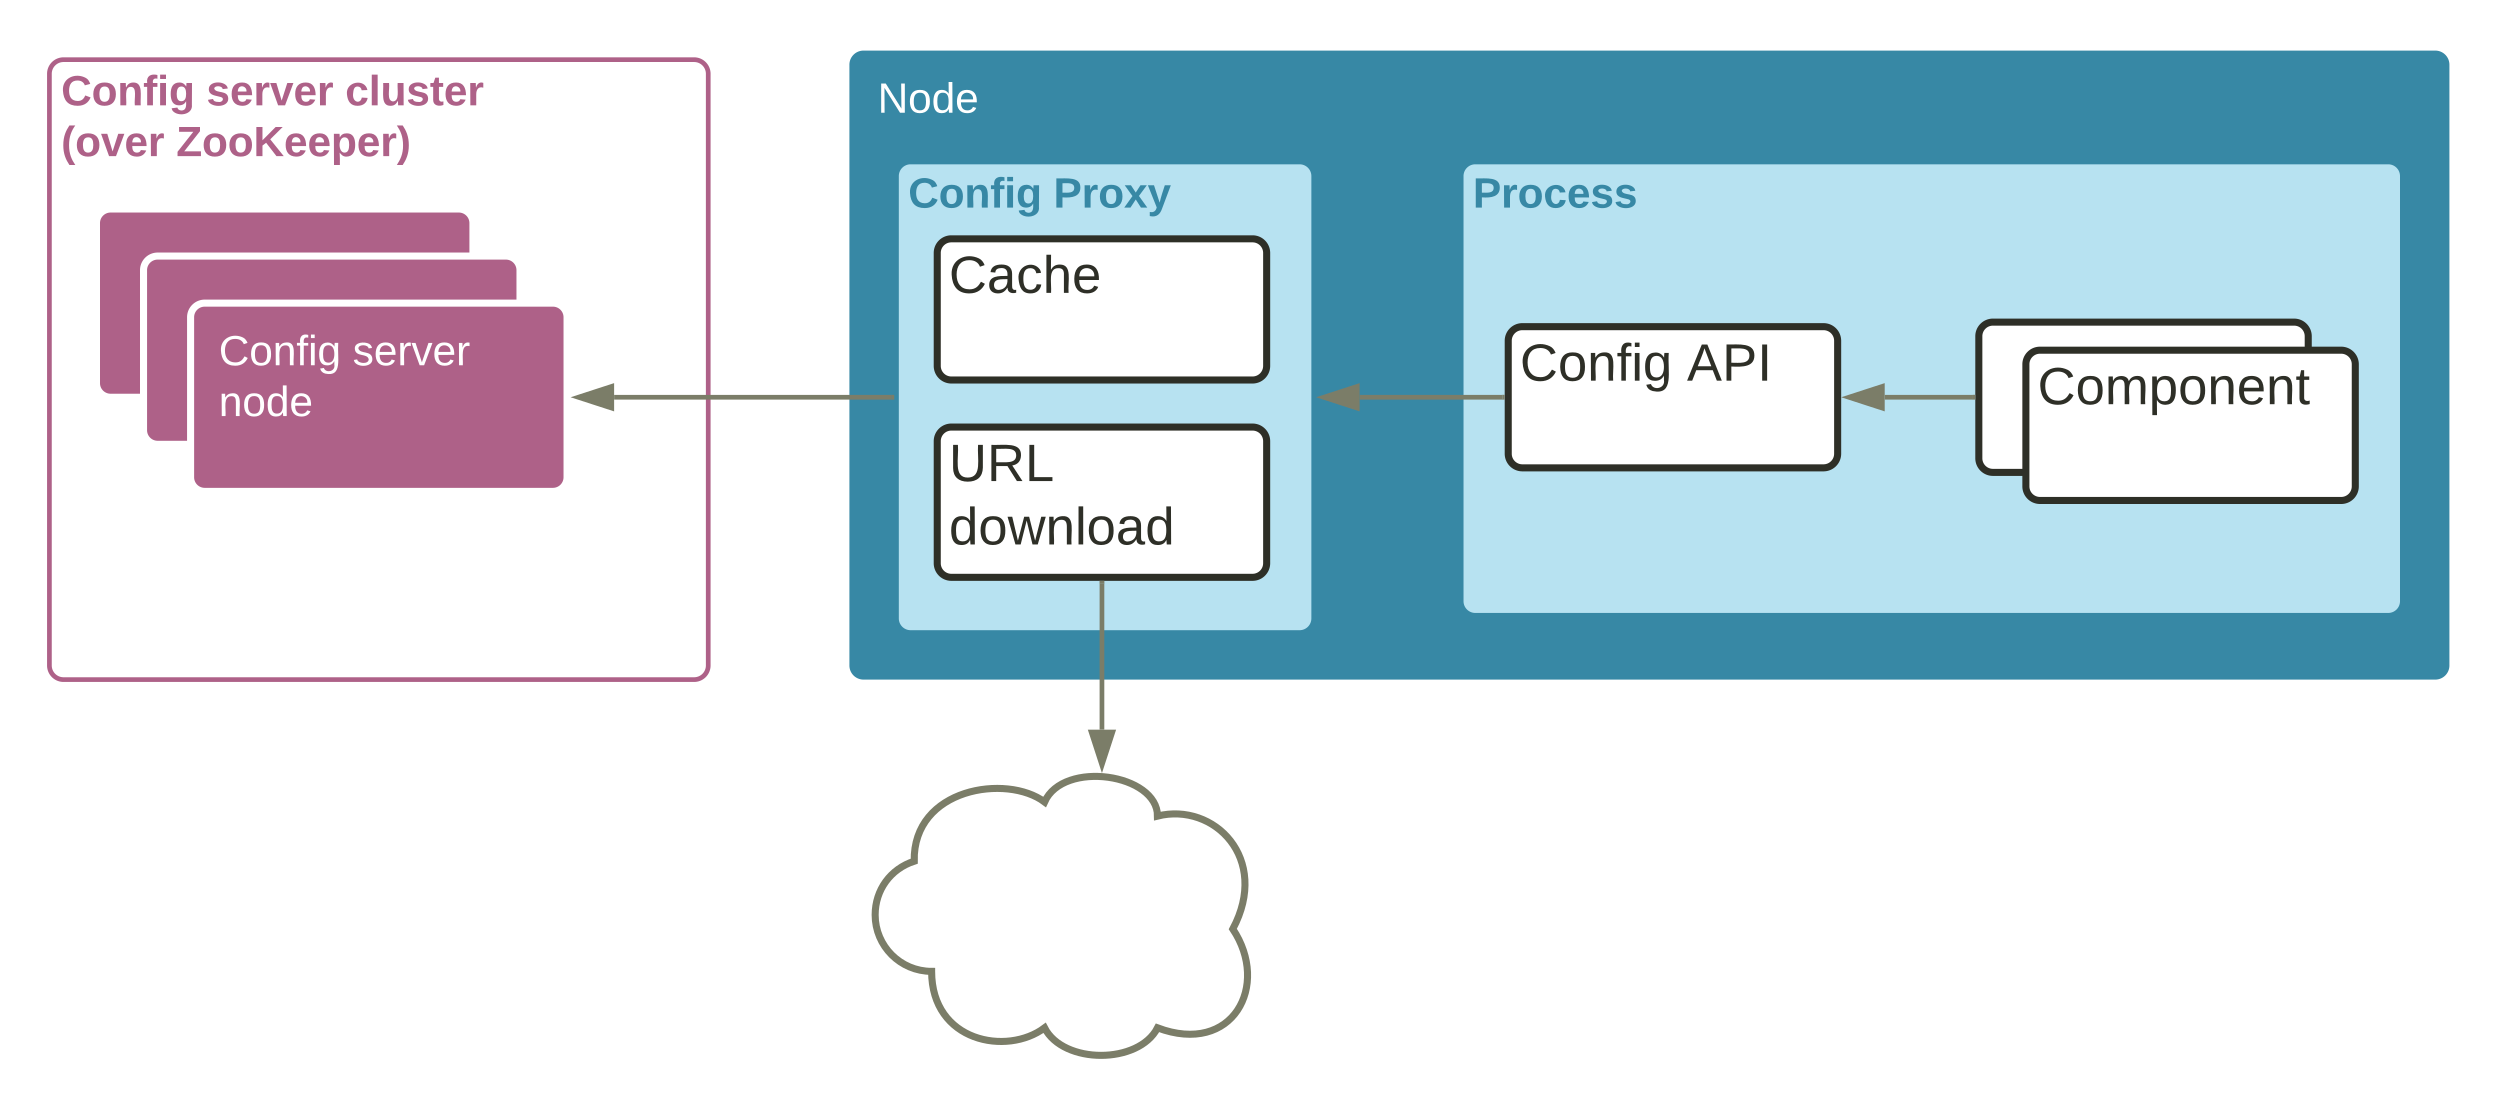 <svg xmlns="http://www.w3.org/2000/svg" xmlns:xlink="http://www.w3.org/1999/xlink" xmlns:lucid="lucid" width="1062.5" height="470.03"><g transform="translate(-239 -211.167)" lucid:page-tab-id="0_0"><path d="M0 0h1870.87v1322.84H0z" fill="#fff"/><path d="M260 242.53a6 6 0 0 1 6-6h268a6 6 0 0 1 6 6V494a6 6 0 0 1-6 6H266a6 6 0 0 1-6-6z" stroke="#ae6188" stroke-width="2" fill="#fff"/><use xlink:href="#a" transform="matrix(1,0,0,1,265,241.533) translate(0 14.4)"/><use xlink:href="#b" transform="matrix(1,0,0,1,265,241.533) translate(61.75 14.4)"/><use xlink:href="#c" transform="matrix(1,0,0,1,265,241.533) translate(120.75 14.4)"/><use xlink:href="#d" transform="matrix(1,0,0,1,265,241.533) translate(0 36)"/><use xlink:href="#e" transform="matrix(1,0,0,1,265,241.533) translate(48.9 36)"/><path d="M280 306a6 6 0 0 1 6-6h148a6 6 0 0 1 6 6v68a6 6 0 0 1-6 6H286a6 6 0 0 1-6-6z" stroke="#fff" stroke-width="3" fill="#ae6188"/><path d="M300 326a6 6 0 0 1 6-6h148a6 6 0 0 1 6 6v68a6 6 0 0 1-6 6H306a6 6 0 0 1-6-6z" stroke="#fff" stroke-width="3" fill="#ae6188"/><path d="M320 346a6 6 0 0 1 6-6h148a6 6 0 0 1 6 6v68a6 6 0 0 1-6 6H326a6 6 0 0 1-6-6z" stroke="#fff" stroke-width="3" fill="#ae6188"/><use xlink:href="#f" transform="matrix(1,0,0,1,332,352) translate(0 14.4)"/><use xlink:href="#g" transform="matrix(1,0,0,1,332,352) translate(56.9 14.4)"/><use xlink:href="#h" transform="matrix(1,0,0,1,332,352) translate(0 36)"/><path d="M600 238.67a6 6 0 0 1 6-6h668a6 6 0 0 1 6 6V494a6 6 0 0 1-6 6H606a6 6 0 0 1-6-6z" stroke="#000" stroke-opacity="0" stroke-width="3" fill="#3788a5"/><use xlink:href="#i" transform="matrix(1,0,0,1,612,244.667) translate(0 14.4)"/><path d="M620 286a6 6 0 0 1 6-6h165.33a6 6 0 0 1 6 6v188a6 6 0 0 1-6 6H626a6 6 0 0 1-6-6z" stroke="#3788a5" stroke-width="2" fill="#b7e2f1"/><use xlink:href="#j" transform="matrix(1,0,0,1,625,285) translate(0 14.4)"/><use xlink:href="#k" transform="matrix(1,0,0,1,625,285) translate(61.75 14.4)"/><path d="M637.33 318.67a6 6 0 0 1 6-6h128a6 6 0 0 1 6 6v48a6 6 0 0 1-6 6h-128a6 6 0 0 1-6-6z" stroke="#2e2f27" stroke-width="3" fill="#fff"/><use xlink:href="#l" transform="matrix(1,0,0,1,642.333,317.667) translate(0 17.956)"/><path d="M637.33 398.67a6 6 0 0 1 6-6h128a6 6 0 0 1 6 6v51.86a6 6 0 0 1-6 6h-128a6 6 0 0 1-6-6z" stroke="#2e2f27" stroke-width="3" fill="#fff"/><use xlink:href="#m" transform="matrix(1,0,0,1,642.333,397.667) translate(0 17.956)"/><use xlink:href="#n" transform="matrix(1,0,0,1,642.333,397.667) translate(0 44.889)"/><path d="M860 286a6 6 0 0 1 6-6h388a6 6 0 0 1 6 6v180.67a6 6 0 0 1-6 6H866a6 6 0 0 1-6-6z" stroke="#3788a5" stroke-width="2" fill="#b7e2f1"/><use xlink:href="#o" transform="matrix(1,0,0,1,865,285) translate(0 14.4)"/><path d="M880 356a6 6 0 0 1 6-6h128a6 6 0 0 1 6 6v48a6 6 0 0 1-6 6H886a6 6 0 0 1-6-6z" stroke="#2e2f27" stroke-width="3" fill="#fff"/><use xlink:href="#p" transform="matrix(1,0,0,1,885,355) translate(0 17.956)"/><use xlink:href="#q" transform="matrix(1,0,0,1,885,355) translate(70.949 17.956)"/><path d="M1080 354.07a6 6 0 0 1 6-6h128a6 6 0 0 1 6 6v51.86a6 6 0 0 1-6 6h-128a6 6 0 0 1-6-6z" stroke="#2e2f27" stroke-width="3" fill="#fff"/><path d="M1100 366a6 6 0 0 1 6-6h128a6 6 0 0 1 6 6v51.87a6 6 0 0 1-6 6h-128a6 6 0 0 1-6-6z" stroke="#2e2f27" stroke-width="3" fill="#fff"/><use xlink:href="#r" transform="matrix(1,0,0,1,1105,365) translate(0 17.956)"/><path d="M1077.5 380H1040" stroke="#7b7d68" stroke-width="2" fill="none"/><path d="M1078.5 381h-1.03v-2h1.03z" stroke="#7b7d68" stroke-width=".05" fill="#7b7d68"/><path d="M1024.74 380l14.26-4.63v9.26z" stroke="#7b7d68" stroke-width="2" fill="#7b7d68"/><path d="M877.5 380h-60.66" stroke="#7b7d68" stroke-width="2" fill="none"/><path d="M878.5 381h-1.03v-2h1.03z" stroke="#7b7d68" stroke-width=".05" fill="#7b7d68"/><path d="M801.57 380l14.26-4.63v9.26z" stroke="#7b7d68" stroke-width="2" fill="#7b7d68"/><path d="M618 380H500" stroke="#7b7d68" stroke-width="2" fill="none"/><path d="M619 381h-1.03v-2H619z" stroke="#7b7d68" stroke-width=".05" fill="#7b7d68"/><path d="M484.74 380l14.26-4.63v9.26z" stroke="#7b7d68" stroke-width="2" fill="#7b7d68"/><path d="M707.33 459.03v62.24" stroke="#7b7d68" stroke-width="2" fill="none"/><path d="M708.33 459.06h-2v-1.03h2z" stroke="#7b7d68" stroke-width=".05" fill="#7b7d68"/><path d="M707.33 536.53l-4.63-14.26h9.27z" stroke="#7b7d68" stroke-width="2" fill="#7b7d68"/><path d="M634.94 624c-13.25 0-24-10.75-24-24 0-10.6 6.5-19.55 16.6-22.83-.6-31.17 39.4-37.17 55.4-25.17 8-18 48-12 48 6 24-6 48 18 32 48 16 24 0 54-32 42-8 15.6-40 15.6-48 0-16 12-48 6-48-24z" stroke="#7b7d68" stroke-width="3" fill="#fff"/><defs><path fill="#ae6188" d="M67-125c0 53 21 87 73 88 37 1 54-22 65-47l45 17C233-25 199 4 140 4 58 4 20-42 15-125 8-235 124-281 211-232c18 10 29 29 36 50l-46 12c-8-25-30-41-62-41-52 0-71 34-72 86" id="s"/><path fill="#ae6188" d="M110-194c64 0 96 36 96 99 0 64-35 99-97 99-61 0-95-36-95-99 0-62 34-99 96-99zm-1 164c35 0 45-28 45-65 0-40-10-65-43-65-34 0-45 26-45 65 0 36 10 65 43 65" id="t"/><path fill="#ae6188" d="M135-194c87-1 58 113 63 194h-50c-7-57 23-157-34-157-59 0-34 97-39 157H25l-1-190h47c2 12-1 28 3 38 12-26 28-41 61-42" id="u"/><path fill="#ae6188" d="M121-226c-27-7-43 5-38 36h38v33H83V0H34v-157H6v-33h28c-9-59 32-81 87-68v32" id="v"/><path fill="#ae6188" d="M25-224v-37h50v37H25zM25 0v-190h50V0H25" id="w"/><path fill="#ae6188" d="M195-6C206 82 75 100 31 46c-4-6-6-13-8-21l49-6c3 16 16 24 34 25 40 0 42-37 40-79-11 22-30 35-61 35-53 0-70-43-70-97 0-56 18-96 73-97 30 0 46 14 59 34l2-30h47zm-90-29c32 0 41-27 41-63 0-35-9-62-40-62-32 0-39 29-40 63 0 36 9 62 39 62" id="x"/><g id="a"><use transform="matrix(0.05,0,0,0.05,0,0)" xlink:href="#s"/><use transform="matrix(0.05,0,0,0.05,12.95,0)" xlink:href="#t"/><use transform="matrix(0.05,0,0,0.05,23.9,0)" xlink:href="#u"/><use transform="matrix(0.05,0,0,0.05,34.85,0)" xlink:href="#v"/><use transform="matrix(0.05,0,0,0.05,40.8,0)" xlink:href="#w"/><use transform="matrix(0.05,0,0,0.05,45.8,0)" xlink:href="#x"/></g><path fill="#ae6188" d="M137-138c1-29-70-34-71-4 15 46 118 7 119 86 1 83-164 76-172 9l43-7c4 19 20 25 44 25 33 8 57-30 24-41C81-84 22-81 20-136c-2-80 154-74 161-7" id="y"/><path fill="#ae6188" d="M185-48c-13 30-37 53-82 52C43 2 14-33 14-96s30-98 90-98c62 0 83 45 84 108H66c0 31 8 55 39 56 18 0 30-7 34-22zm-45-69c5-46-57-63-70-21-2 6-4 13-4 21h74" id="z"/><path fill="#ae6188" d="M135-150c-39-12-60 13-60 57V0H25l-1-190h47c2 13-1 29 3 40 6-28 27-53 61-41v41" id="A"/><path fill="#ae6188" d="M128 0H69L1-190h53L99-40l48-150h52" id="B"/><g id="b"><use transform="matrix(0.05,0,0,0.05,0,0)" xlink:href="#y"/><use transform="matrix(0.05,0,0,0.05,10,0)" xlink:href="#z"/><use transform="matrix(0.05,0,0,0.05,20,0)" xlink:href="#A"/><use transform="matrix(0.05,0,0,0.05,27,0)" xlink:href="#B"/><use transform="matrix(0.05,0,0,0.05,37,0)" xlink:href="#z"/><use transform="matrix(0.05,0,0,0.05,47,0)" xlink:href="#A"/></g><path fill="#ae6188" d="M190-63c-7 42-38 67-86 67-59 0-84-38-90-98-12-110 154-137 174-36l-49 2c-2-19-15-32-35-32-30 0-35 28-38 64-6 74 65 87 74 30" id="C"/><path fill="#ae6188" d="M25 0v-261h50V0H25" id="D"/><path fill="#ae6188" d="M85 4C-2 5 27-109 22-190h50c7 57-23 150 33 157 60-5 35-97 40-157h50l1 190h-47c-2-12 1-28-3-38-12 25-28 42-61 42" id="E"/><path fill="#ae6188" d="M115-3C79 11 28 4 28-45v-112H4v-33h27l15-45h31v45h36v33H77v99c-1 23 16 31 38 25v30" id="F"/><g id="c"><use transform="matrix(0.05,0,0,0.05,0,0)" xlink:href="#C"/><use transform="matrix(0.05,0,0,0.05,10,0)" xlink:href="#D"/><use transform="matrix(0.05,0,0,0.05,15,0)" xlink:href="#E"/><use transform="matrix(0.05,0,0,0.05,25.95,0)" xlink:href="#y"/><use transform="matrix(0.05,0,0,0.05,35.95,0)" xlink:href="#F"/><use transform="matrix(0.05,0,0,0.05,41.9,0)" xlink:href="#z"/><use transform="matrix(0.05,0,0,0.05,51.9,0)" xlink:href="#A"/></g><path fill="#ae6188" d="M67-93c0 74 22 123 53 168H70C40 30 18-18 18-93s22-123 52-168h50c-32 44-53 94-53 168" id="G"/><g id="d"><use transform="matrix(0.05,0,0,0.05,0,0)" xlink:href="#G"/><use transform="matrix(0.05,0,0,0.05,5.95,0)" xlink:href="#t"/><use transform="matrix(0.05,0,0,0.05,16.9,0)" xlink:href="#B"/><use transform="matrix(0.05,0,0,0.05,26.9,0)" xlink:href="#z"/><use transform="matrix(0.05,0,0,0.05,36.9,0)" xlink:href="#A"/></g><path fill="#ae6188" d="M210 0H11v-37l134-170H24v-41h178v36L68-41h142V0" id="H"/><path fill="#ae6188" d="M195 0l-88-114-31 24V0H24v-248h52v113l112-113h60L142-143 257 0h-62" id="I"/><path fill="#ae6188" d="M135-194c53 0 70 44 70 98 0 56-19 98-73 100-31 1-45-17-59-34 3 33 2 69 2 105H25l-1-265h48c2 10 0 23 3 31 11-24 29-35 60-35zM114-30c33 0 39-31 40-66 0-38-9-64-40-64-56 0-55 130 0 130" id="J"/><path fill="#ae6188" d="M102-93c0 74-22 123-52 168H0C30 29 54-18 53-93c0-74-22-123-53-168h50c30 45 52 94 52 168" id="K"/><g id="e"><use transform="matrix(0.05,0,0,0.05,0,0)" xlink:href="#H"/><use transform="matrix(0.05,0,0,0.05,10.95,0)" xlink:href="#t"/><use transform="matrix(0.05,0,0,0.05,21.9,0)" xlink:href="#t"/><use transform="matrix(0.05,0,0,0.05,32.85,0)" xlink:href="#I"/><use transform="matrix(0.05,0,0,0.05,45.8,0)" xlink:href="#z"/><use transform="matrix(0.05,0,0,0.05,55.8,0)" xlink:href="#z"/><use transform="matrix(0.05,0,0,0.05,65.8,0)" xlink:href="#J"/><use transform="matrix(0.05,0,0,0.05,76.75,0)" xlink:href="#z"/><use transform="matrix(0.05,0,0,0.05,86.75,0)" xlink:href="#A"/><use transform="matrix(0.05,0,0,0.05,93.75,0)" xlink:href="#K"/></g><path fill="#fff" d="M212-179c-10-28-35-45-73-45-59 0-87 40-87 99 0 60 29 101 89 101 43 0 62-24 78-52l27 14C228-24 195 4 139 4 59 4 22-46 18-125c-6-104 99-153 187-111 19 9 31 26 39 46" id="L"/><path fill="#fff" d="M100-194c62-1 85 37 85 99 1 63-27 99-86 99S16-35 15-95c0-66 28-99 85-99zM99-20c44 1 53-31 53-75 0-43-8-75-51-75s-53 32-53 75 10 74 51 75" id="M"/><path fill="#fff" d="M117-194c89-4 53 116 60 194h-32v-121c0-31-8-49-39-48C34-167 62-67 57 0H25l-1-190h30c1 10-1 24 2 32 11-22 29-35 61-36" id="N"/><path fill="#fff" d="M101-234c-31-9-42 10-38 44h38v23H63V0H32v-167H5v-23h27c-7-52 17-82 69-68v24" id="O"/><path fill="#fff" d="M24-231v-30h32v30H24zM24 0v-190h32V0H24" id="P"/><path fill="#fff" d="M177-190C167-65 218 103 67 71c-23-6-38-20-44-43l32-5c15 47 100 32 89-28v-30C133-14 115 1 83 1 29 1 15-40 15-95c0-56 16-97 71-98 29-1 48 16 59 35 1-10 0-23 2-32h30zM94-22c36 0 50-32 50-73 0-42-14-75-50-75-39 0-46 34-46 75s6 73 46 73" id="Q"/><g id="f"><use transform="matrix(0.05,0,0,0.05,0,0)" xlink:href="#L"/><use transform="matrix(0.05,0,0,0.05,12.95,0)" xlink:href="#M"/><use transform="matrix(0.05,0,0,0.05,22.95,0)" xlink:href="#N"/><use transform="matrix(0.05,0,0,0.05,32.95,0)" xlink:href="#O"/><use transform="matrix(0.05,0,0,0.05,37.95,0)" xlink:href="#P"/><use transform="matrix(0.05,0,0,0.05,41.9,0)" xlink:href="#Q"/></g><path fill="#fff" d="M135-143c-3-34-86-38-87 0 15 53 115 12 119 90S17 21 10-45l28-5c4 36 97 45 98 0-10-56-113-15-118-90-4-57 82-63 122-42 12 7 21 19 24 35" id="R"/><path fill="#fff" d="M100-194c63 0 86 42 84 106H49c0 40 14 67 53 68 26 1 43-12 49-29l28 8c-11 28-37 45-77 45C44 4 14-33 15-96c1-61 26-98 85-98zm52 81c6-60-76-77-97-28-3 7-6 17-6 28h103" id="S"/><path fill="#fff" d="M114-163C36-179 61-72 57 0H25l-1-190h30c1 12-1 29 2 39 6-27 23-49 58-41v29" id="T"/><path fill="#fff" d="M108 0H70L1-190h34L89-25l56-165h34" id="U"/><g id="g"><use transform="matrix(0.05,0,0,0.05,0,0)" xlink:href="#R"/><use transform="matrix(0.05,0,0,0.05,9,0)" xlink:href="#S"/><use transform="matrix(0.05,0,0,0.05,19,0)" xlink:href="#T"/><use transform="matrix(0.05,0,0,0.05,24.95,0)" xlink:href="#U"/><use transform="matrix(0.05,0,0,0.05,33.95,0)" xlink:href="#S"/><use transform="matrix(0.05,0,0,0.05,43.95,0)" xlink:href="#T"/></g><path fill="#fff" d="M85-194c31 0 48 13 60 33l-1-100h32l1 261h-30c-2-10 0-23-3-31C134-8 116 4 85 4 32 4 16-35 15-94c0-66 23-100 70-100zm9 24c-40 0-46 34-46 75 0 40 6 74 45 74 42 0 51-32 51-76 0-42-9-74-50-73" id="V"/><g id="h"><use transform="matrix(0.05,0,0,0.05,0,0)" xlink:href="#N"/><use transform="matrix(0.05,0,0,0.05,10,0)" xlink:href="#M"/><use transform="matrix(0.05,0,0,0.05,20,0)" xlink:href="#V"/><use transform="matrix(0.05,0,0,0.05,30,0)" xlink:href="#S"/></g><path fill="#fff" d="M190 0L58-211 59 0H30v-248h39L202-35l-2-213h31V0h-41" id="W"/><g id="i"><use transform="matrix(0.05,0,0,0.05,0,0)" xlink:href="#W"/><use transform="matrix(0.05,0,0,0.05,12.95,0)" xlink:href="#M"/><use transform="matrix(0.05,0,0,0.05,22.95,0)" xlink:href="#V"/><use transform="matrix(0.05,0,0,0.05,32.95,0)" xlink:href="#S"/></g><path fill="#3788a5" d="M67-125c0 53 21 87 73 88 37 1 54-22 65-47l45 17C233-25 199 4 140 4 58 4 20-42 15-125 8-235 124-281 211-232c18 10 29 29 36 50l-46 12c-8-25-30-41-62-41-52 0-71 34-72 86" id="X"/><path fill="#3788a5" d="M110-194c64 0 96 36 96 99 0 64-35 99-97 99-61 0-95-36-95-99 0-62 34-99 96-99zm-1 164c35 0 45-28 45-65 0-40-10-65-43-65-34 0-45 26-45 65 0 36 10 65 43 65" id="Y"/><path fill="#3788a5" d="M135-194c87-1 58 113 63 194h-50c-7-57 23-157-34-157-59 0-34 97-39 157H25l-1-190h47c2 12-1 28 3 38 12-26 28-41 61-42" id="Z"/><path fill="#3788a5" d="M121-226c-27-7-43 5-38 36h38v33H83V0H34v-157H6v-33h28c-9-59 32-81 87-68v32" id="aa"/><path fill="#3788a5" d="M25-224v-37h50v37H25zM25 0v-190h50V0H25" id="ab"/><path fill="#3788a5" d="M195-6C206 82 75 100 31 46c-4-6-6-13-8-21l49-6c3 16 16 24 34 25 40 0 42-37 40-79-11 22-30 35-61 35-53 0-70-43-70-97 0-56 18-96 73-97 30 0 46 14 59 34l2-30h47zm-90-29c32 0 41-27 41-63 0-35-9-62-40-62-32 0-39 29-40 63 0 36 9 62 39 62" id="ac"/><g id="j"><use transform="matrix(0.05,0,0,0.05,0,0)" xlink:href="#X"/><use transform="matrix(0.05,0,0,0.05,12.95,0)" xlink:href="#Y"/><use transform="matrix(0.05,0,0,0.05,23.9,0)" xlink:href="#Z"/><use transform="matrix(0.05,0,0,0.05,34.85,0)" xlink:href="#aa"/><use transform="matrix(0.05,0,0,0.05,40.8,0)" xlink:href="#ab"/><use transform="matrix(0.05,0,0,0.05,45.8,0)" xlink:href="#ac"/></g><path fill="#3788a5" d="M24-248c93 1 206-16 204 79-1 75-69 88-152 82V0H24v-248zm52 121c47 0 100 7 100-41 0-47-54-39-100-39v80" id="ad"/><path fill="#3788a5" d="M135-150c-39-12-60 13-60 57V0H25l-1-190h47c2 13-1 29 3 40 6-28 27-53 61-41v41" id="ae"/><path fill="#3788a5" d="M144 0l-44-69L55 0H2l70-98-66-92h53l41 62 40-62h54l-67 91 71 99h-54" id="af"/><path fill="#3788a5" d="M123 10C108 53 80 86 19 72V37c35 8 53-11 59-39L3-190h52l48 148c12-52 28-100 44-148h51" id="ag"/><g id="k"><use transform="matrix(0.05,0,0,0.05,0,0)" xlink:href="#ad"/><use transform="matrix(0.05,0,0,0.05,12,0)" xlink:href="#ae"/><use transform="matrix(0.05,0,0,0.05,19,0)" xlink:href="#Y"/><use transform="matrix(0.05,0,0,0.05,29.95,0)" xlink:href="#af"/><use transform="matrix(0.05,0,0,0.05,39.95,0)" xlink:href="#ag"/></g><path fill="#2e2f27" d="M212-179c-10-28-35-45-73-45-59 0-87 40-87 99 0 60 29 101 89 101 43 0 62-24 78-52l27 14C228-24 195 4 139 4 59 4 22-46 18-125c-6-104 99-153 187-111 19 9 31 26 39 46" id="ah"/><path fill="#2e2f27" d="M141-36C126-15 110 5 73 4 37 3 15-17 15-53c-1-64 63-63 125-63 3-35-9-54-41-54-24 1-41 7-42 31l-33-3c5-37 33-52 76-52 45 0 72 20 72 64v82c-1 20 7 32 28 27v20c-31 9-61-2-59-35zM48-53c0 20 12 33 32 33 41-3 63-29 60-74-43 2-92-5-92 41" id="ai"/><path fill="#2e2f27" d="M96-169c-40 0-48 33-48 73s9 75 48 75c24 0 41-14 43-38l32 2c-6 37-31 61-74 61-59 0-76-41-82-99-10-93 101-131 147-64 4 7 5 14 7 22l-32 3c-4-21-16-35-41-35" id="aj"/><path fill="#2e2f27" d="M106-169C34-169 62-67 57 0H25v-261h32l-1 103c12-21 28-36 61-36 89 0 53 116 60 194h-32v-121c2-32-8-49-39-48" id="ak"/><path fill="#2e2f27" d="M100-194c63 0 86 42 84 106H49c0 40 14 67 53 68 26 1 43-12 49-29l28 8c-11 28-37 45-77 45C44 4 14-33 15-96c1-61 26-98 85-98zm52 81c6-60-76-77-97-28-3 7-6 17-6 28h103" id="al"/><g id="l"><use transform="matrix(0.062,0,0,0.062,0,0)" xlink:href="#ah"/><use transform="matrix(0.062,0,0,0.062,16.148,0)" xlink:href="#ai"/><use transform="matrix(0.062,0,0,0.062,28.617,0)" xlink:href="#aj"/><use transform="matrix(0.062,0,0,0.062,39.839,0)" xlink:href="#ak"/><use transform="matrix(0.062,0,0,0.062,52.308,0)" xlink:href="#al"/></g><path fill="#2e2f27" d="M232-93c-1 65-40 97-104 97C67 4 28-28 28-90v-158h33c8 89-33 224 67 224 102 0 64-133 71-224h33v155" id="am"/><path fill="#2e2f27" d="M233-177c-1 41-23 64-60 70L243 0h-38l-65-103H63V0H30v-248c88 3 205-21 203 71zM63-129c60-2 137 13 137-47 0-61-80-42-137-45v92" id="an"/><path fill="#2e2f27" d="M30 0v-248h33v221h125V0H30" id="ao"/><g id="m"><use transform="matrix(0.062,0,0,0.062,0,0)" xlink:href="#am"/><use transform="matrix(0.062,0,0,0.062,16.148,0)" xlink:href="#an"/><use transform="matrix(0.062,0,0,0.062,32.295,0)" xlink:href="#ao"/></g><path fill="#2e2f27" d="M85-194c31 0 48 13 60 33l-1-100h32l1 261h-30c-2-10 0-23-3-31C134-8 116 4 85 4 32 4 16-35 15-94c0-66 23-100 70-100zm9 24c-40 0-46 34-46 75 0 40 6 74 45 74 42 0 51-32 51-76 0-42-9-74-50-73" id="ap"/><path fill="#2e2f27" d="M100-194c62-1 85 37 85 99 1 63-27 99-86 99S16-35 15-95c0-66 28-99 85-99zM99-20c44 1 53-31 53-75 0-43-8-75-51-75s-53 32-53 75 10 74 51 75" id="aq"/><path fill="#2e2f27" d="M206 0h-36l-40-164L89 0H53L-1-190h32L70-26l43-164h34l41 164 42-164h31" id="ar"/><path fill="#2e2f27" d="M117-194c89-4 53 116 60 194h-32v-121c0-31-8-49-39-48C34-167 62-67 57 0H25l-1-190h30c1 10-1 24 2 32 11-22 29-35 61-36" id="as"/><path fill="#2e2f27" d="M24 0v-261h32V0H24" id="at"/><g id="n"><use transform="matrix(0.062,0,0,0.062,0,0)" xlink:href="#ap"/><use transform="matrix(0.062,0,0,0.062,12.469,0)" xlink:href="#aq"/><use transform="matrix(0.062,0,0,0.062,24.938,0)" xlink:href="#ar"/><use transform="matrix(0.062,0,0,0.062,41.086,0)" xlink:href="#as"/><use transform="matrix(0.062,0,0,0.062,53.555,0)" xlink:href="#at"/><use transform="matrix(0.062,0,0,0.062,58.48,0)" xlink:href="#aq"/><use transform="matrix(0.062,0,0,0.062,70.949,0)" xlink:href="#ai"/><use transform="matrix(0.062,0,0,0.062,83.419,0)" xlink:href="#ap"/></g><path fill="#3788a5" d="M190-63c-7 42-38 67-86 67-59 0-84-38-90-98-12-110 154-137 174-36l-49 2c-2-19-15-32-35-32-30 0-35 28-38 64-6 74 65 87 74 30" id="au"/><path fill="#3788a5" d="M185-48c-13 30-37 53-82 52C43 2 14-33 14-96s30-98 90-98c62 0 83 45 84 108H66c0 31 8 55 39 56 18 0 30-7 34-22zm-45-69c5-46-57-63-70-21-2 6-4 13-4 21h74" id="av"/><path fill="#3788a5" d="M137-138c1-29-70-34-71-4 15 46 118 7 119 86 1 83-164 76-172 9l43-7c4 19 20 25 44 25 33 8 57-30 24-41C81-84 22-81 20-136c-2-80 154-74 161-7" id="aw"/><g id="o"><use transform="matrix(0.05,0,0,0.05,0,0)" xlink:href="#ad"/><use transform="matrix(0.05,0,0,0.05,12,0)" xlink:href="#ae"/><use transform="matrix(0.05,0,0,0.05,19,0)" xlink:href="#Y"/><use transform="matrix(0.05,0,0,0.05,29.95,0)" xlink:href="#au"/><use transform="matrix(0.05,0,0,0.05,39.95,0)" xlink:href="#av"/><use transform="matrix(0.05,0,0,0.05,49.95,0)" xlink:href="#aw"/><use transform="matrix(0.05,0,0,0.05,59.95,0)" xlink:href="#aw"/></g><path fill="#2e2f27" d="M101-234c-31-9-42 10-38 44h38v23H63V0H32v-167H5v-23h27c-7-52 17-82 69-68v24" id="ax"/><path fill="#2e2f27" d="M24-231v-30h32v30H24zM24 0v-190h32V0H24" id="ay"/><path fill="#2e2f27" d="M177-190C167-65 218 103 67 71c-23-6-38-20-44-43l32-5c15 47 100 32 89-28v-30C133-14 115 1 83 1 29 1 15-40 15-95c0-56 16-97 71-98 29-1 48 16 59 35 1-10 0-23 2-32h30zM94-22c36 0 50-32 50-73 0-42-14-75-50-75-39 0-46 34-46 75s6 73 46 73" id="az"/><g id="p"><use transform="matrix(0.062,0,0,0.062,0,0)" xlink:href="#ah"/><use transform="matrix(0.062,0,0,0.062,16.148,0)" xlink:href="#aq"/><use transform="matrix(0.062,0,0,0.062,28.617,0)" xlink:href="#as"/><use transform="matrix(0.062,0,0,0.062,41.086,0)" xlink:href="#ax"/><use transform="matrix(0.062,0,0,0.062,47.32,0)" xlink:href="#ay"/><use transform="matrix(0.062,0,0,0.062,52.246,0)" xlink:href="#az"/></g><path fill="#2e2f27" d="M205 0l-28-72H64L36 0H1l101-248h38L239 0h-34zm-38-99l-47-123c-12 45-31 82-46 123h93" id="aA"/><path fill="#2e2f27" d="M30-248c87 1 191-15 191 75 0 78-77 80-158 76V0H30v-248zm33 125c57 0 124 11 124-50 0-59-68-47-124-48v98" id="aB"/><path fill="#2e2f27" d="M33 0v-248h34V0H33" id="aC"/><g id="q"><use transform="matrix(0.062,0,0,0.062,0,0)" xlink:href="#aA"/><use transform="matrix(0.062,0,0,0.062,14.963,0)" xlink:href="#aB"/><use transform="matrix(0.062,0,0,0.062,29.926,0)" xlink:href="#aC"/></g><path fill="#2e2f27" d="M210-169c-67 3-38 105-44 169h-31v-121c0-29-5-50-35-48C34-165 62-65 56 0H25l-1-190h30c1 10-1 24 2 32 10-44 99-50 107 0 11-21 27-35 58-36 85-2 47 119 55 194h-31v-121c0-29-5-49-35-48" id="aD"/><path fill="#2e2f27" d="M115-194c55 1 70 41 70 98S169 2 115 4C84 4 66-9 55-30l1 105H24l-1-265h31l2 30c10-21 28-34 59-34zm-8 174c40 0 45-34 45-75s-6-73-45-74c-42 0-51 32-51 76 0 43 10 73 51 73" id="aE"/><path fill="#2e2f27" d="M59-47c-2 24 18 29 38 22v24C64 9 27 4 27-40v-127H5v-23h24l9-43h21v43h35v23H59v120" id="aF"/><g id="r"><use transform="matrix(0.062,0,0,0.062,0,0)" xlink:href="#ah"/><use transform="matrix(0.062,0,0,0.062,16.148,0)" xlink:href="#aq"/><use transform="matrix(0.062,0,0,0.062,28.617,0)" xlink:href="#aD"/><use transform="matrix(0.062,0,0,0.062,47.258,0)" xlink:href="#aE"/><use transform="matrix(0.062,0,0,0.062,59.727,0)" xlink:href="#aq"/><use transform="matrix(0.062,0,0,0.062,72.196,0)" xlink:href="#as"/><use transform="matrix(0.062,0,0,0.062,84.665,0)" xlink:href="#al"/><use transform="matrix(0.062,0,0,0.062,97.135,0)" xlink:href="#as"/><use transform="matrix(0.062,0,0,0.062,109.604,0)" xlink:href="#aF"/></g></defs></g></svg>